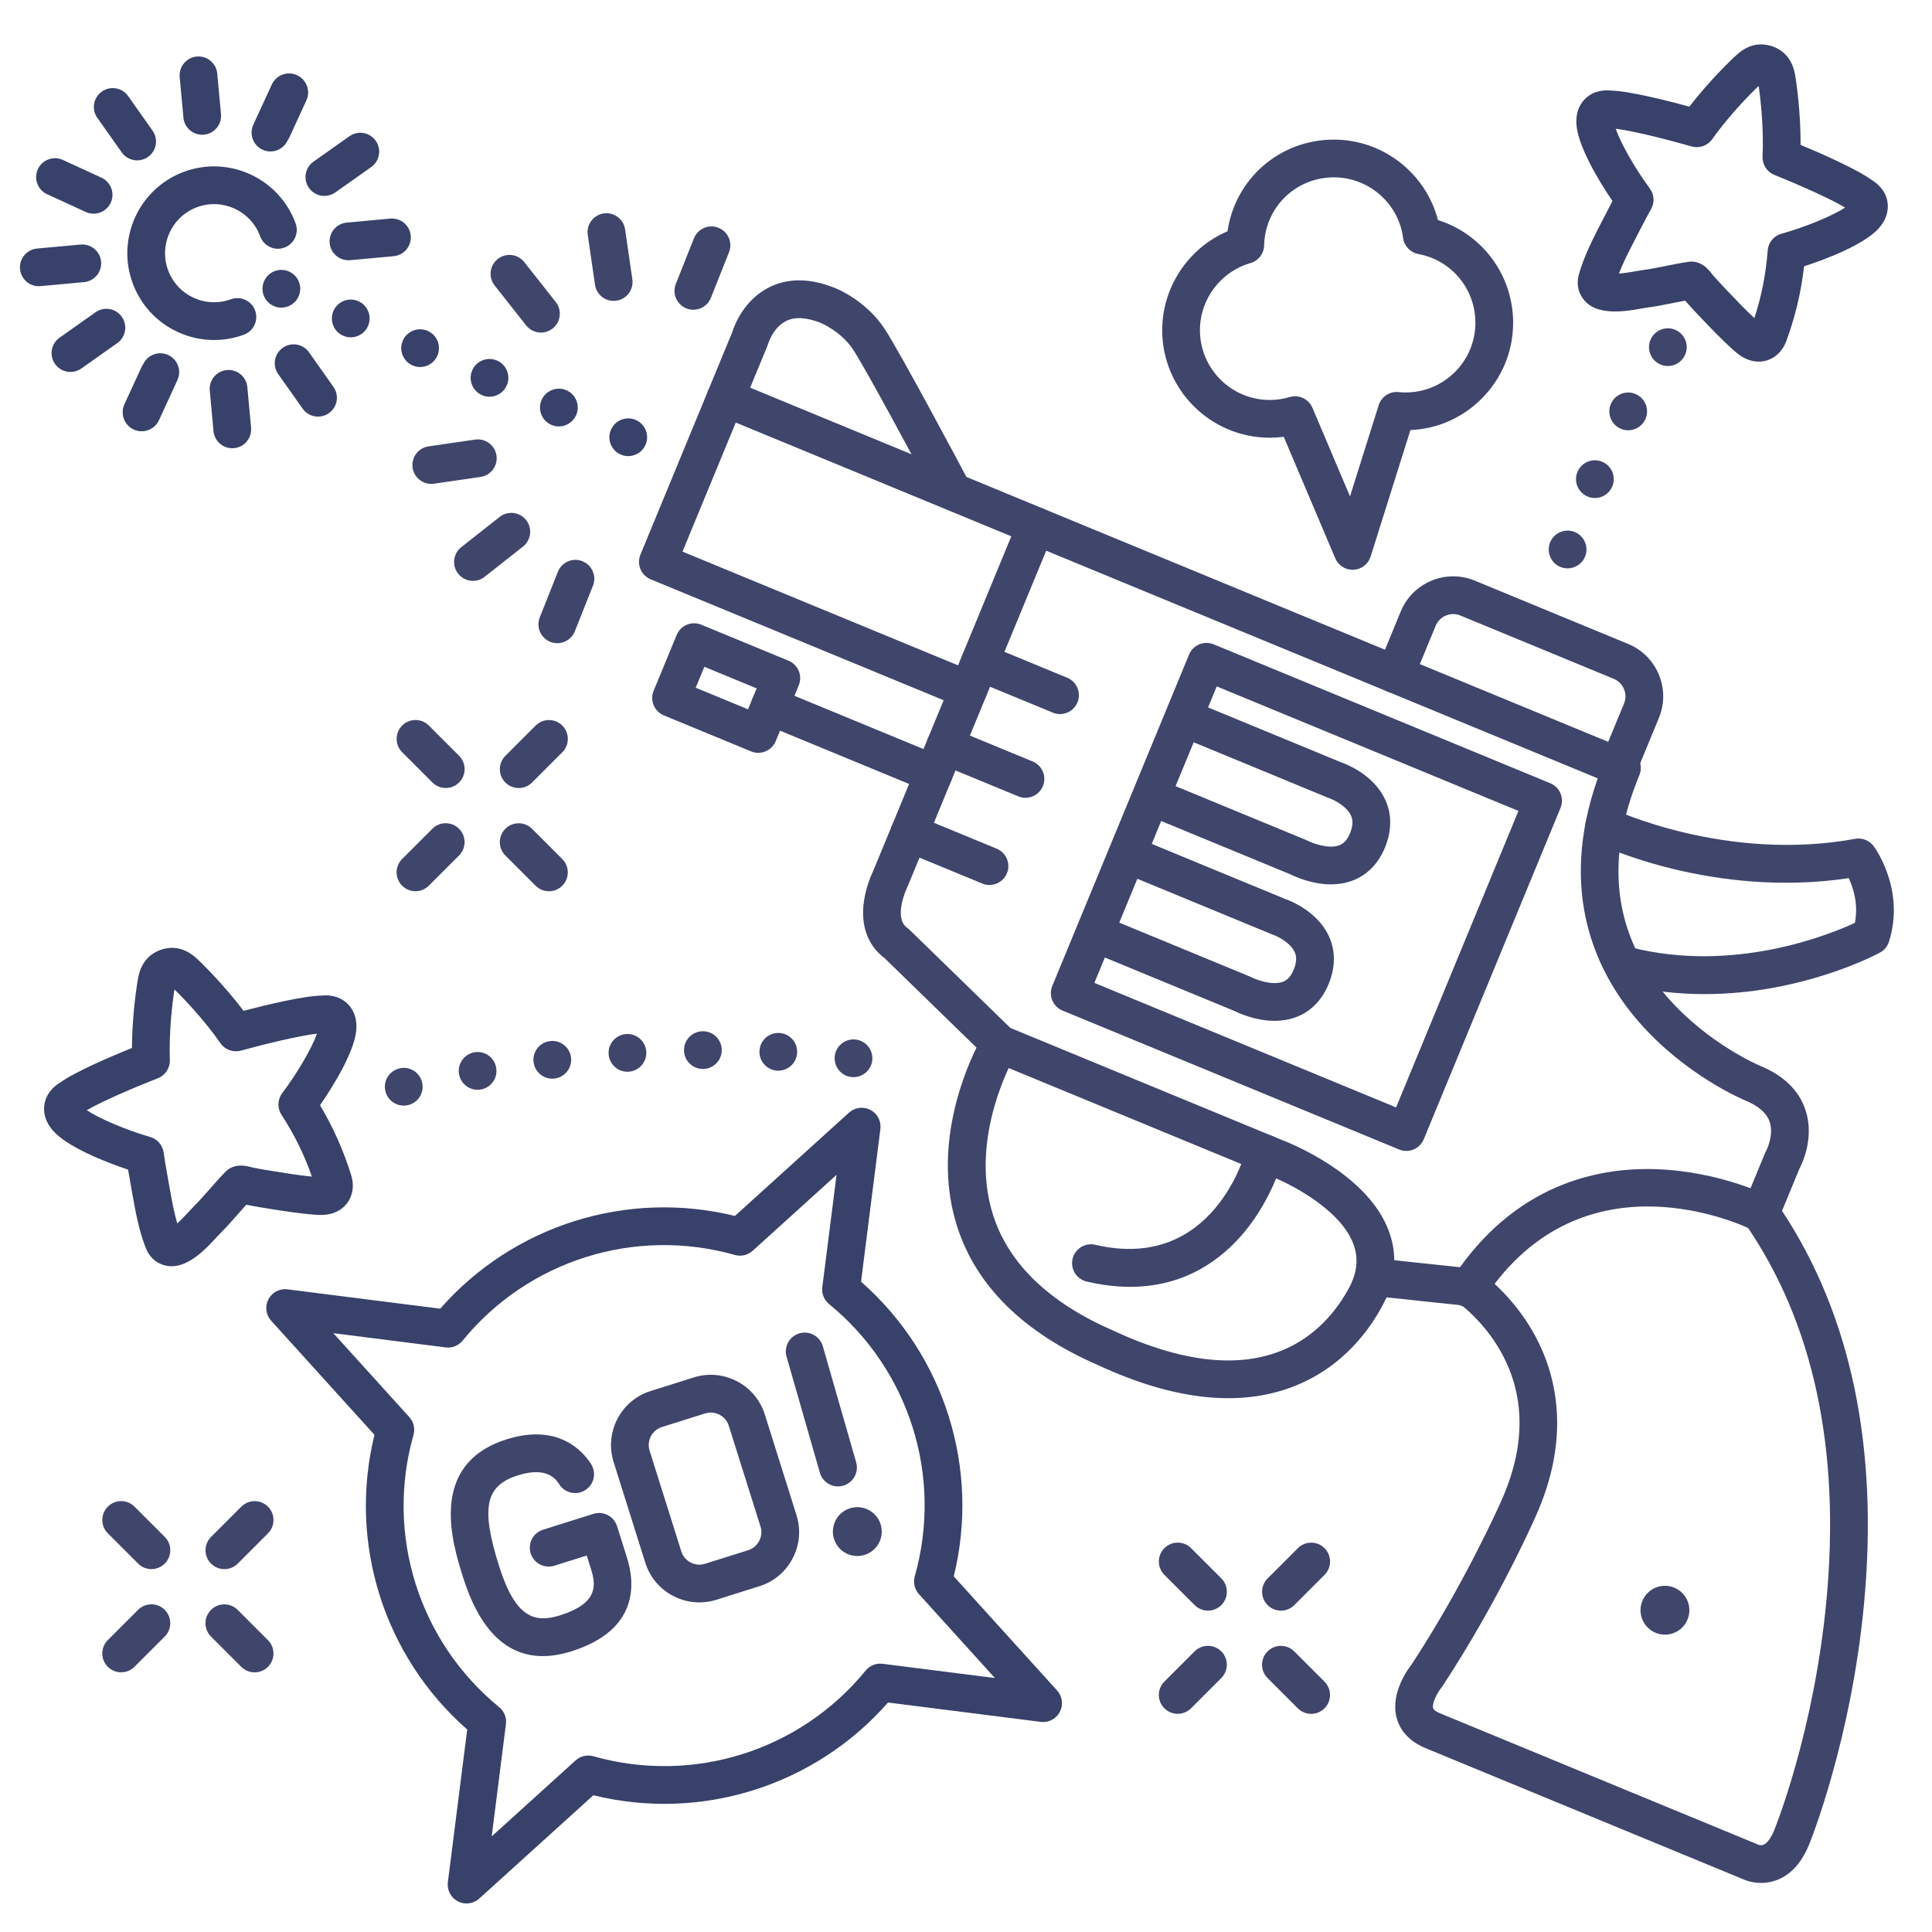 <?xml version="1.0" ?><svg enable-background="new 0 0 512 512" version="1.1" viewBox="0 0 512 512" xml:space="preserve" xmlns="http://www.w3.org/2000/svg" xmlns:xlink="http://www.w3.org/1999/xlink"><g id="Colors"><g><g><path d="M45.474,335.571c-1.193,0-2.412-0.294-3.633-0.982c-2.238-1.263-3.062-3.451-3.372-4.274     c-1.723-4.575-2.553-9.222-3.356-13.715l-0.307-1.707c-0.338-1.857-0.625-3.504-0.859-4.929     c-6.479-2.147-16.074-6.069-19.787-10.209c-2.564-2.859-2.687-5.568-2.338-7.337c0.611-3.104,2.949-4.837,4.104-5.521     c4.017-2.898,13.68-7.008,19.039-9.184c0.044-8.333,1.209-16.298,1.676-18.708c0.419-2.16,1.292-3.914,2.595-5.215     c1.562-1.562,3.86-2.534,6.144-2.599c0.718-0.023,1.461,0.06,2.2,0.242c1.556,0.385,3.043,1.213,4.42,2.462     c1.82,1.653,7.523,7.339,12.546,13.983c5.594-1.466,15.793-3.959,20.747-4.042c1.335-0.146,4.245-0.155,6.592,1.963     c1.338,1.208,2.862,3.451,2.52,7.276c-0.489,5.473-5.708,14.216-9.598,19.825c3.502,5.857,6.219,11.964,8.271,18.57     c1.372,4.413-0.65,8.625-4.809,10.016c-1.935,0.645-3.802,0.504-4.805,0.428c-4.323-0.325-8.51-1.003-12.558-1.657l-2.24-0.36     c-0.564-0.09-1.167-0.207-1.77-0.325c-0.475-0.094-0.95-0.188-1.396-0.259c-0.073-0.012-0.153-0.026-0.238-0.043     c-0.734,0.807-1.46,1.634-2.211,2.489c-1.517,1.728-3.086,3.515-4.837,5.254c-0.232,0.23-0.531,0.559-0.884,0.94     C54.713,330.786,50.295,335.571,45.474,335.571z M22.999,294.214c3.242,2.182,10.39,5.249,16.807,7.104     c1.9,0.55,3.298,2.168,3.565,4.128c0.167,1.221,0.522,3.54,1.272,7.654l0.313,1.741c0.585,3.272,1.145,6.405,2.015,9.375     c1.179-1.063,2.447-2.437,3.008-3.045c0.471-0.51,0.874-0.942,1.184-1.25c1.509-1.5,2.899-3.083,4.372-4.759     c1.353-1.541,2.752-3.135,4.284-4.699c0.551-0.562,1.228-0.987,1.975-1.239l0.084-0.028c1.86-0.62,3.611-0.169,4.888,0.161     c0.145,0.037,0.279,0.074,0.391,0.098c0.476,0.074,1.069,0.189,1.663,0.307c0.48,0.094,0.961,0.189,1.412,0.261l2.269,0.365     c3.482,0.563,6.797,1.1,10.158,1.424c-2.029-5.809-4.68-11.188-8.063-16.379c-1.151-1.766-1.071-4.064,0.201-5.746     c4.029-5.328,7.917-12.064,9.208-15.753c-4.682,0.51-14.426,2.904-20.155,4.489c-2.052,0.566-4.237-0.226-5.447-1.977     c-4.244-6.141-9.726-11.852-12.168-14.235c-0.53,3.369-1.501,11.225-1.224,18.688c0.079,2.127-1.197,4.07-3.18,4.844     C36.293,287.902,27.055,291.818,22.999,294.214z M20.838,295.599c-0.005,0.002-0.011,0.005-0.017,0.008     C20.826,295.604,20.832,295.602,20.838,295.599z M44.991,261.077L44.991,261.077L44.991,261.077z M46.558,260.529L46.558,260.529     L46.558,260.529z" fill="#384169"/></g></g><g><g><path d="M466.082,95.834c-0.844,0-1.71-0.142-2.576-0.438c-1.924-0.659-3.323-1.902-4.074-2.57     c-3.244-2.887-6.162-5.967-8.983-8.945l-1.558-1.642c-0.394-0.412-0.802-0.872-1.209-1.332c-0.321-0.361-0.641-0.725-0.952-1.051     c-0.052-0.054-0.107-0.114-0.165-0.181c-1.07,0.196-2.148,0.413-3.262,0.637c-2.256,0.453-4.589,0.922-7.038,1.243     c-0.327,0.042-0.764,0.121-1.277,0.211c-4.731,0.829-13.544,2.37-16.332-4.125c-1.015-2.359-0.34-4.602-0.086-5.446     c1.407-4.681,3.567-8.88,5.656-12.94l0.793-1.546c0.856-1.679,1.625-3.159,2.302-4.431c-3.847-5.639-9.095-14.578-9.534-20.121     c-0.304-3.828,1.242-6.056,2.592-7.25c2.37-2.097,5.279-2.053,6.613-1.899c4.95,0.134,15.125,2.729,20.705,4.252     c5.094-6.6,10.852-12.223,12.684-13.854c1.64-1.46,3.397-2.325,5.223-2.57c2.191-0.288,4.606,0.326,6.46,1.66     c0.593,0.426,1.132,0.94,1.605,1.529c1.004,1.254,1.684,2.814,2.019,4.641c0.443,2.416,1.527,10.394,1.488,18.727     c5.337,2.229,14.958,6.436,18.944,9.373c1.148,0.695,3.469,2.452,4.049,5.562c0.331,1.772,0.181,4.479-2.412,7.312     c-3.71,4.055-13.163,7.838-19.659,9.937c-0.77,6.779-2.314,13.282-4.692,19.779C472.151,93.789,469.281,95.834,466.082,95.834z      M448.302,69.32c0.559,0,1.116,0.094,1.647,0.279l0.084,0.029c1.814,0.623,2.931,2.043,3.746,3.079     c0.092,0.117,0.176,0.228,0.251,0.314c0.333,0.347,0.734,0.799,1.136,1.252c0.325,0.366,0.648,0.733,0.963,1.063l1.58,1.665     c2.428,2.562,4.738,5.001,7.214,7.3c1.912-5.85,3.069-11.734,3.528-17.913c0.156-2.103,1.615-3.881,3.646-4.446     c6.435-1.79,13.613-4.785,16.877-6.935c-4.032-2.435-13.23-6.444-18.746-8.66c-1.975-0.794-3.23-2.75-3.13-4.876     c0.353-7.459-0.54-15.323-1.036-18.699c-2.466,2.357-8.001,8.009-12.311,14.112c-1.227,1.738-3.419,2.508-5.466,1.922     c-5.712-1.643-15.432-4.135-20.109-4.692c1.253,3.701,5.074,10.477,9.049,15.845c1.177,1.59,1.307,3.725,0.33,5.444     c-0.606,1.068-1.728,3.123-3.628,6.848l-0.809,1.576c-1.522,2.959-2.979,5.791-4.09,8.681c1.582-0.129,3.421-0.451,4.236-0.594     c0.685-0.12,1.269-0.22,1.703-0.276c2.109-0.276,4.177-0.691,6.366-1.132c2.008-0.403,4.085-0.82,6.25-1.135     C447.822,69.338,448.062,69.32,448.302,69.32z M425.602,33.901c0.005,0.001,0.011,0.002,0.017,0.003     C425.613,33.903,425.607,33.902,425.602,33.901z" fill="#384169"/></g></g><g><g><path d="M137.466,208.837c-1.28,0-2.559-0.488-3.536-1.465c-1.953-1.952-1.953-5.118,0-7.07l8.017-8.017     c1.954-1.953,5.119-1.952,7.071,0c1.953,1.952,1.953,5.118,0,7.07l-8.017,8.017C140.025,208.349,138.745,208.837,137.466,208.837     z" fill="#3F456B"/></g></g><g><g><path d="M110.103,236.18c-1.28,0-2.559-0.488-3.536-1.465c-1.953-1.952-1.953-5.118,0-7.07l8.017-8.017     c1.954-1.952,5.119-1.952,7.071,0s1.953,5.118,0,7.07l-8.017,8.017C112.662,235.691,111.382,236.18,110.103,236.18z" fill="#3F456B"/></g></g><g><g><path d="M145.473,236.19c-1.28,0-2.559-0.488-3.536-1.465l-8.018-8.018c-1.953-1.952-1.953-5.118,0-7.07     c1.953-1.953,5.118-1.953,7.071,0l8.018,8.018c1.953,1.952,1.953,5.118,0,7.07C148.032,235.702,146.753,236.19,145.473,236.19z" fill="#3F456B"/></g></g><g><g><path d="M118.13,208.827c-1.28,0-2.559-0.488-3.536-1.465l-8.017-8.018c-1.953-1.952-1.953-5.118,0-7.07     c1.954-1.953,5.119-1.952,7.071,0l8.017,8.018c1.953,1.952,1.953,5.118,0,7.07C120.689,208.339,119.41,208.827,118.13,208.827z" fill="#3F456B"/></g></g><g><g><path d="M339.466,426.837c-1.28,0-2.559-0.488-3.536-1.465c-1.953-1.952-1.953-5.118,0-7.07l8.017-8.017     c1.954-1.953,5.119-1.952,7.071,0c1.953,1.952,1.953,5.118,0,7.07l-8.017,8.017C342.025,426.349,340.745,426.837,339.466,426.837     z" fill="#3F456B"/></g></g><g><g><path d="M312.103,454.18c-1.28,0-2.559-0.488-3.536-1.465c-1.953-1.952-1.953-5.118,0-7.07l8.017-8.017     c1.954-1.953,5.119-1.952,7.071,0s1.953,5.118,0,7.07l-8.017,8.017C314.662,453.691,313.382,454.18,312.103,454.18z" fill="#3F456B"/></g></g><g><g><path d="M347.473,454.19c-1.28,0-2.559-0.488-3.536-1.465l-8.018-8.018c-1.953-1.952-1.953-5.118,0-7.07     c1.953-1.953,5.118-1.953,7.071,0l8.018,8.018c1.953,1.952,1.953,5.118,0,7.07C350.032,453.702,348.753,454.19,347.473,454.19z" fill="#3F456B"/></g></g><g><g><path d="M320.13,426.827c-1.28,0-2.559-0.488-3.536-1.465l-8.017-8.018c-1.953-1.952-1.953-5.118,0-7.07     c1.954-1.953,5.119-1.952,7.071,0l8.017,8.018c1.953,1.952,1.953,5.118,0,7.07C322.689,426.339,321.41,426.827,320.13,426.827z" fill="#3F456B"/></g></g><g><g><path d="M59.466,415.837c-1.28,0-2.559-0.488-3.536-1.465c-1.953-1.952-1.953-5.118,0-7.07l8.017-8.017     c1.954-1.952,5.119-1.952,7.071,0s1.953,5.118,0,7.07l-8.017,8.017C62.025,415.349,60.745,415.837,59.466,415.837z" fill="#3F456B"/></g></g><g><g><path d="M32.103,443.18c-1.28,0-2.559-0.488-3.536-1.465c-1.953-1.952-1.953-5.118,0-7.07l8.017-8.017     c1.954-1.953,5.119-1.952,7.071,0c1.953,1.952,1.953,5.118,0,7.07l-8.017,8.017C34.662,442.691,33.382,443.18,32.103,443.18z" fill="#3F456B"/></g></g><g><g><path d="M67.473,443.19c-1.28,0-2.559-0.488-3.536-1.465l-8.018-8.018c-1.953-1.952-1.953-5.118,0-7.07     c1.953-1.953,5.118-1.953,7.071,0l8.018,8.018c1.953,1.952,1.953,5.118,0,7.07C70.032,442.702,68.753,443.19,67.473,443.19z" fill="#3F456B"/></g></g><g><g><path d="M40.13,415.827c-1.28,0-2.559-0.488-3.536-1.465l-8.017-8.018c-1.953-1.952-1.953-5.118,0-7.07     c1.954-1.952,5.119-1.952,7.071,0l8.017,8.018c1.953,1.952,1.953,5.118,0,7.07C42.689,415.339,41.41,415.827,40.13,415.827z" fill="#3F456B"/></g></g><g><g><path d="M183.746,82.089c-0.614,0-1.238-0.113-1.844-0.354c-2.566-1.02-3.821-3.927-2.802-6.493l4.798-12.082     c1.02-2.566,3.926-3.818,6.492-2.802c2.566,1.02,3.821,3.927,2.802,6.493l-4.798,12.082     C187.616,80.895,185.735,82.089,183.746,82.089z" fill="#3F456B"/></g></g><g><g><path d="M162.623,79.739c-2.443,0-4.581-1.793-4.942-4.283l-1.92-13.228c-0.396-2.732,1.497-5.27,4.23-5.666     c2.738-0.392,5.27,1.497,5.667,4.23l1.92,13.228c0.396,2.732-1.497,5.27-4.23,5.666     C163.104,79.722,162.861,79.739,162.623,79.739z" fill="#3F456B"/></g></g><g><g><path d="M143.357,88.132c-1.479,0-2.942-0.652-3.929-1.903l-8.342-10.576c-1.71-2.168-1.339-5.312,0.83-7.022     c2.167-1.71,5.312-1.339,7.022,0.829l8.342,10.576c1.71,2.168,1.339,5.312-0.83,7.022     C145.533,87.781,144.441,88.132,143.357,88.132z" fill="#3F456B"/></g></g><g><g><path d="M114.287,128.237c-2.443,0-4.581-1.793-4.942-4.283c-0.396-2.732,1.497-5.27,4.23-5.666l12.333-1.79     c2.733-0.399,5.27,1.497,5.667,4.23c0.396,2.732-1.497,5.27-4.23,5.666l-12.333,1.79     C114.769,128.22,114.526,128.237,114.287,128.237z" fill="#3F456B"/></g></g><g><g><path d="M125.342,153.933c-1.479,0-2.942-0.652-3.929-1.903c-1.71-2.169-1.339-5.312,0.83-7.022l10.162-8.015     c2.168-1.71,5.312-1.339,7.022,0.829c1.71,2.169,1.339,5.312-0.83,7.022l-10.162,8.015     C127.518,153.582,126.426,153.933,125.342,153.933z" fill="#3F456B"/></g></g><g><g><path d="M147.692,170.452c-0.614,0-1.238-0.113-1.844-0.354c-2.566-1.02-3.821-3.926-2.802-6.493l4.798-12.083     c1.02-2.566,3.926-3.818,6.492-2.802c2.566,1.02,3.821,3.926,2.802,6.493l-4.798,12.083     C151.562,169.258,149.681,170.452,147.692,170.452z" fill="#3F456B"/></g></g><g><g><path d="M413.83,150.359c-2.62-0.89-4.02-3.72-3.14-6.34l0,0c0.88-2.62,3.72-4.02,6.34-3.14l0,0     c2.61,0.89,4.02,3.72,3.14,6.34l0,0l0,0l0,0c-0.71,2.08-2.66,3.4-4.74,3.4l0,0C414.9,150.62,414.36,150.54,413.83,150.359z      M420.65,131.55c-2.53-1.11-3.68-4.06-2.57-6.58l0,0c1.11-2.53,4.06-3.68,6.59-2.57l0,0c2.53,1.11,3.68,4.061,2.57,6.591l0,0     c-0.82,1.869-2.66,2.989-4.58,2.989l0,0C421.99,131.979,421.31,131.84,420.65,131.55z M429.09,113.41     c-2.42-1.33-3.31-4.36-1.99-6.78v-0.01c1.33-2.42,4.37-3.311,6.79-1.98l0,0c2.42,1.33,3.31,4.37,1.98,6.79l0,0     c-0.9,1.66-2.62,2.6-4.39,2.6l0,0C430.67,114.029,429.85,113.83,429.09,113.41z M439.03,96.02c-2.22-1.64-2.69-4.77-1.05-6.99     l0,0c1.64-2.22,4.77-2.689,6.99-1.05l0,0c2.22,1.641,2.69,4.771,1.05,6.99l0,0C445.04,96.3,443.53,97,442,97l0,0     C440.96,97,439.92,96.68,439.03,96.02z" fill="#3F456B"/></g></g><g><g><path d="M102.18,289.34c-0.74-2.67,0.82-5.42,3.49-6.16l0,0c2.66-0.74,5.41,0.82,6.15,3.48l0,0     c0.74,2.67-0.83,5.42-3.48,6.159l0,0c-0.45,0.12-0.9,0.181-1.34,0.181l0,0C104.81,293,102.79,291.55,102.18,289.34z      M121.65,284.68c-0.48-2.729,1.33-5.32,4.05-5.81l0,0c2.71-0.48,5.31,1.33,5.79,4.05l0,0c0.49,2.72-1.32,5.32-4.04,5.8l0,0     c-0.3,0.05-0.59,0.08-0.89,0.08l0,0C124.19,288.8,122.08,287.1,121.65,284.68z M141.4,281.45c-0.33-2.74,1.62-5.221,4.37-5.551     l0,0c0,0,0,0,0-0.01l0,0c2.74-0.32,5.23,1.63,5.56,4.37l0,0c0.32,2.75-1.63,5.24-4.37,5.56l0,0c-0.2,0.03-0.41,0.04-0.6,0.04l0,0     C143.86,285.859,141.7,283.99,141.4,281.45z M225.59,285.42c-2.74-0.33-4.7-2.82-4.37-5.561l0,0     c0.33-2.739,2.82-4.699,5.56-4.369l0,0c2.74,0.329,4.7,2.819,4.37,5.56l0,0c-0.31,2.54-2.47,4.41-4.96,4.41l0,0     C225.99,285.46,225.79,285.45,225.59,285.42z M161.29,279.34c-0.18-2.75,1.91-5.13,4.67-5.311l0,0l0,0l0,0     c2.76-0.18,5.13,1.91,5.31,4.671l0,0c0.18,2.75-1.91,5.13-4.66,5.31l0,0c-0.11,0.01-0.22,0.01-0.33,0.01l0,0     C163.66,284.02,161.46,281.99,161.29,279.34z M206,283.74c-2.76-0.15-4.88-2.511-4.73-5.271l0,0c0.15-2.75,2.5-4.87,5.26-4.72     l0,0c2.76,0.14,4.87,2.5,4.72,5.26l0,0c-0.14,2.67-2.35,4.73-4.99,4.73l0,0C206.18,283.74,206.09,283.74,206,283.74z      M181.27,278.33c-0.02-2.761,2.2-5.021,4.97-5.04l0,0c2.75-0.021,5.01,2.2,5.03,4.97l0,0c0.02,2.76-2.2,5.01-4.96,5.03l0,0     c-0.01,0-0.02,0-0.03,0l0,0C183.53,283.29,181.29,281.08,181.27,278.33z" fill="#3F456B"/></g></g><g><g><path d="M37.571,114.268c-0.701,0-1.412-0.147-2.09-0.46c-2.508-1.156-3.604-4.126-2.448-6.634l4.908-10.649     c1.156-2.509,4.128-3.604,6.634-2.448c2.508,1.156,3.604,4.126,2.448,6.634l-4.908,10.649     C41.271,113.189,39.461,114.268,37.571,114.268z" fill="#384169"/></g></g><g><g><path d="M72.223,39.134c-0.698,0-1.406-0.146-2.082-0.456c-2.51-1.152-3.611-4.12-2.459-6.63l4.413-9.617     c1.151-2.511,4.119-3.611,6.629-2.46c2.51,1.152,3.611,4.12,2.459,6.63l-4.413,9.617C75.929,38.052,74.117,39.134,72.223,39.134z     " fill="#384169"/></g></g><g><g><path d="M53.581,35.711c-2.555,0-4.735-1.948-4.973-4.542L47.62,20.422c-0.253-2.75,1.771-5.185,4.521-5.438     c2.746-0.25,5.184,1.771,5.437,4.521l0.988,10.747c0.253,2.75-1.771,5.185-4.521,5.438     C53.889,35.704,53.734,35.711,53.581,35.711z" fill="#384169"/></g></g><g><g><path d="M36.348,42.501c-1.569,0-3.113-0.735-4.087-2.114l-6.469-9.153c-1.594-2.255-1.058-5.375,1.197-6.969     c2.255-1.593,5.375-1.059,6.969,1.197l6.469,9.153c1.594,2.255,1.058,5.375-1.197,6.969     C38.353,42.203,37.346,42.501,36.348,42.501z" fill="#384169"/></g></g><g><g><path d="M24.801,56.631c-0.699,0-1.408-0.146-2.084-0.457l-10.231-4.699c-2.509-1.153-3.609-4.121-2.457-6.631     s4.122-3.608,6.63-2.457l10.231,4.699c2.509,1.153,3.609,4.121,2.457,6.631C28.506,55.55,26.694,56.631,24.801,56.631z" fill="#384169"/></g></g><g><g><path d="M10.279,75.846c-2.555,0-4.735-1.948-4.973-4.543c-0.252-2.75,1.772-5.184,4.522-5.437l11.527-1.059     c2.74-0.24,5.183,1.772,5.436,4.522c0.252,2.75-1.772,5.184-4.522,5.437l-11.527,1.059     C10.587,75.839,10.433,75.846,10.279,75.846z" fill="#384169"/></g></g><g><g><path d="M18.674,98.571c-1.569,0-3.113-0.735-4.087-2.114c-1.594-2.255-1.058-5.375,1.197-6.969l9.526-6.733     c2.256-1.594,5.375-1.059,6.969,1.197c1.594,2.255,1.058,5.375-1.197,6.969l-9.526,6.733     C20.679,98.273,19.671,98.571,18.674,98.571z" fill="#384169"/></g></g><g><g><path d="M71.673,40.141c-0.701,0-1.412-0.147-2.09-0.46c-2.508-1.156-3.604-4.126-2.448-6.634l4.908-10.649     c1.156-2.509,4.126-3.604,6.634-2.448c2.508,1.156,3.604,4.126,2.448,6.634l-4.908,10.649     C75.374,39.062,73.563,40.141,71.673,40.141z" fill="#384169"/></g></g><g><g><path d="M37.517,114.242c-0.698,0-1.406-0.146-2.082-0.456c-2.51-1.151-3.611-4.12-2.459-6.63l4.412-9.617     c1.151-2.51,4.119-3.61,6.629-2.46c2.51,1.151,3.611,4.12,2.459,6.63l-4.412,9.617C41.223,113.16,39.411,114.242,37.517,114.242z     " fill="#384169"/></g></g><g><g><path d="M61.553,118.793c-2.555,0-4.735-1.948-4.973-4.542l-0.988-10.747c-0.253-2.75,1.771-5.185,4.521-5.438     c2.743-0.246,5.184,1.772,5.437,4.521l0.988,10.747c0.253,2.75-1.771,5.185-4.521,5.438     C61.861,118.786,61.706,118.793,61.553,118.793z" fill="#384169"/></g></g><g><g><path d="M84.287,110.409c-1.569,0-3.113-0.735-4.087-2.114l-6.469-9.153c-1.594-2.255-1.058-5.375,1.197-6.969     c2.254-1.593,5.375-1.059,6.969,1.197l6.469,9.153c1.594,2.255,1.058,5.375-1.197,6.969     C86.292,110.111,85.285,110.409,84.287,110.409z" fill="#384169"/></g></g><g><g><path d="M92.339,68.971c-2.555,0-4.735-1.948-4.973-4.542c-0.253-2.75,1.771-5.185,4.521-5.438l11.527-1.06     c2.743-0.248,5.184,1.771,5.437,4.521c0.253,2.75-1.771,5.185-4.521,5.438l-11.527,1.06     C92.647,68.964,92.493,68.971,92.339,68.971z" fill="#384169"/></g></g><g><g><path d="M85.966,51.919c-1.569,0-3.113-0.735-4.087-2.114c-1.594-2.255-1.058-5.375,1.197-6.969l9.526-6.733     c2.256-1.593,5.375-1.058,6.969,1.197s1.058,5.375-1.197,6.969l-9.526,6.733C87.971,51.621,86.964,51.919,85.966,51.919z" fill="#384169"/></g></g><g><g><path d="M164.53,120.47c-2.54-1.08-3.72-4.02-2.63-6.56l0,0c1.09-2.54,4.02-3.71,6.56-2.631l0,0     c2.54,1.091,3.72,4.03,2.63,6.57l0,0c-0.81,1.891-2.66,3.03-4.6,3.03l0,0C165.84,120.88,165.17,120.75,164.53,120.47z      M146.14,112.6c-2.54-1.08-3.72-4.02-2.63-6.56l0,0c1.09-2.54,4.03-3.721,6.57-2.63l0,0c2.54,1.09,3.71,4.029,2.63,6.56l0,0     c-0.82,1.9-2.66,3.04-4.6,3.04l0,0C147.45,113.01,146.78,112.88,146.14,112.6z M127.76,104.729c-2.54-1.08-3.72-4.02-2.63-6.56     l0,0c1.08-2.54,4.02-3.72,6.56-2.63l0,0c2.54,1.09,3.72,4.029,2.63,6.56l0,0c-0.81,1.9-2.66,3.04-4.6,3.04l0,0     C129.07,105.14,128.4,105.01,127.76,104.729z M109.37,96.859c-2.54-1.08-3.72-4.02-2.63-6.56l0,0c1.09-2.54,4.03-3.72,6.56-2.63     l0,0c2.54,1.09,3.72,4.03,2.63,6.56l0,0c-0.81,1.9-2.65,3.04-4.6,3.04l0,0C110.68,97.27,110.01,97.14,109.37,96.859z      M90.98,88.99c-2.54-1.08-3.71-4.021-2.63-6.561l0,0c1.09-2.54,4.03-3.72,6.57-2.63l0,0c2.54,1.08,3.71,4.03,2.63,6.56l0,0     c-0.81,1.9-2.66,3.04-4.6,3.04l0,0C92.29,89.399,91.62,89.27,90.98,88.99z M72.6,81.12c-2.54-1.08-3.72-4.021-2.63-6.561l0,0     c1.08-2.54,4.02-3.72,6.56-2.63l0,0c2.54,1.08,3.72,4.021,2.63,6.561l0,0c-0.81,1.899-2.66,3.039-4.6,3.039l0,0     C73.91,81.529,73.24,81.399,72.6,81.12z" fill="#384169"/></g></g><g><g><path d="M56.725,90.107c-3.305,0-6.598-0.722-9.685-2.157c-5.571-2.591-9.799-7.195-11.906-12.967     C30.784,63.071,36.937,49.84,48.85,45.49c11.915-4.349,25.144,1.804,29.494,13.716c0.947,2.594-0.388,5.464-2.981,6.411     c-2.593,0.951-5.465-0.388-6.412-2.981c-2.459-6.732-9.937-10.212-16.67-7.753s-10.211,9.938-7.752,16.671     c1.191,3.262,3.581,5.865,6.729,7.329c3.149,1.466,6.68,1.615,9.94,0.424c2.594-0.947,5.465,0.387,6.412,2.981     c0.947,2.594-0.388,5.464-2.981,6.411C62.054,89.64,59.385,90.107,56.725,90.107z" fill="#384169"/></g></g></g><g id="Lines"><g><g><path d="M358.458,151c-1.999,0-3.815-1.194-4.602-3.048l-13.65-32.194c-1.224,0.16-2.464,0.24-3.713,0.24     c-15.715-0.002-28.499-12.789-28.497-28.504c0.001-11.458,6.966-21.778,17.309-26.202C327.319,47.418,339.095,37,353.498,37     c0.002,0,0.003,0,0.005,0c13.074,0.001,24.372,8.953,27.578,21.324c11.726,3.681,19.917,14.609,19.916,27.182l0,0l0,0     c-0.001,7.612-2.966,14.77-8.349,20.151c-5.08,5.079-11.741,8.004-18.874,8.316L363.229,147.5     c-0.628,1.999-2.437,3.394-4.529,3.494C358.62,150.998,358.539,151,358.458,151z M343.205,105.018     c1.961,0,3.802,1.16,4.603,3.049l9.956,23.482l7.601-24.167c0.713-2.268,2.925-3.728,5.287-3.473     c0.595,0.062,1.214,0.093,1.842,0.093c0.001,0,0.002,0,0.003,0c4.942,0,9.586-1.924,13.08-5.416     c3.494-3.494,5.419-8.14,5.419-13.082l0,0c0.001-8.925-6.354-16.572-15.112-18.185c-2.134-0.393-3.771-2.116-4.052-4.268     c-1.199-9.15-9.079-16.051-18.331-16.052c0,0-0.002,0-0.003,0c-10.122,0-18.243,7.923-18.491,18.039     c-0.054,2.187-1.521,4.084-3.624,4.686c-7.881,2.254-13.387,9.562-13.388,17.771c-0.001,10.2,8.297,18.5,18.498,18.502     c1.808,0,3.58-0.258,5.265-0.767C342.24,105.087,342.726,105.018,343.205,105.018z" fill="#3F456B"/></g></g><g><g><path d="M466.74,498.997c-2.537,0-4.527-0.812-5.365-1.22l-83.59-34.501c-5.213-2.151-7.067-5.648-7.704-8.203     c-1.582-6.342,2.908-12.58,4.042-14.024c14.077-21.461,23.483-42.737,23.577-42.95c6.583-14.509,6.654-27.789,0.235-39.526     c-3.691-6.749-8.578-11.061-10.564-12.642l-19.921-2.121c-2.748,5.879-9.449,16.953-22.813,22.857     c-14.65,6.473-32.708,4.822-53.671-4.904c-19.727-8.601-32.286-20.973-37.328-36.772c-6.393-20.034,1.318-39.541,5.146-47.36     l-24.383-23.736c-4.457-3.319-6.385-8.673-5.433-15.13c0.57-3.862,1.991-7.017,2.407-7.88l38.542-93.379     c1.053-2.554,3.976-3.771,6.529-2.715l155.292,64.095c1.226,0.506,2.2,1.479,2.709,2.703c0.509,1.225,0.511,2.601,0.004,3.826     c-9.344,22.64-6.866,42.418,7.366,58.785c10.835,12.462,24.519,18.203,24.662,18.263l0,0c6.161,2.543,10.176,6.418,11.933,11.518     c2.497,7.248-0.673,14.081-1.557,15.765l-4.599,11.143c18.292,27.688,25.604,62.685,21.735,104.072     c-3.417,36.555-14.462,63.641-14.574,63.909c-2.053,4.976-5.048,8.171-8.901,9.498     C469.182,498.826,467.903,498.997,466.74,498.997z M465.854,488.833c0.207,0.084,0.844,0.297,1.461,0.059     c0.963-0.371,2.006-1.771,2.859-3.838c0.106-0.256,10.582-25.95,13.86-61.025c3.75-40.12-3.495-73.67-21.535-99.72     c-0.966-1.396-1.159-3.186-0.511-4.754l5.723-13.865c0.079-0.192,0.17-0.379,0.272-0.559c0.004-0.009,2.27-4.23,0.957-7.943     c-0.794-2.246-2.905-4.091-6.276-5.481l0,0c-0.648-0.268-16.023-6.719-28.393-20.945c-11.076-12.738-21.593-34.067-10.852-64.491     l-146.167-60.328l-36.695,88.905c-0.048,0.119-0.102,0.235-0.16,0.35c-0.03,0.061-3.825,8.022,0.095,10.763     c0.221,0.154,0.43,0.326,0.623,0.515l27.33,26.605c1.665,1.621,1.994,4.175,0.794,6.164c-0.124,0.208-12.796,21.779-6.054,42.776     c4.147,12.915,14.854,23.21,31.824,30.598c0.037,0.016,0.074,0.032,0.111,0.05c18.199,8.454,33.458,10.104,45.354,4.905     c14.208-6.209,18.959-20.504,19.005-20.648c0.728-2.253,2.953-3.705,5.294-3.456l25.022,2.665     c0.81,0.086,1.586,0.369,2.262,0.824c0.352,0.236,8.698,5.934,14.651,16.817c5.506,10.068,9.998,26.64,0.122,48.402     c-0.373,0.85-9.875,22.338-24.478,44.559c-0.1,0.151-0.208,0.298-0.324,0.438c-1.146,1.418-2.568,4.207-2.243,5.483     c0.161,0.632,1.323,1.172,1.815,1.375l83.761,34.571C465.629,488.715,465.651,488.703,465.854,488.833z M465.919,488.876     L465.919,488.876L465.919,488.876z M465.919,488.876C465.919,488.876,465.919,488.876,465.919,488.876     S465.919,488.876,465.919,488.876z" fill="#3F456B"/></g></g><g><g><path d="M362.939,346.551c-0.634,0-1.279-0.121-1.902-0.378c-2.553-1.052-3.771-3.975-2.719-6.527     c1.545-3.752,1.558-7.262,0.038-10.731c-3.964-9.051-17.357-15.668-22.184-17.453c-0.058-0.021-0.115-0.044-0.172-0.067     l-72.952-30.109c-2.552-1.054-3.768-3.978-2.714-6.529c1.054-2.554,3.975-3.771,6.529-2.715l72.876,30.078     c1.756,0.664,21.469,8.385,27.776,22.784c2.629,6.004,2.646,12.245,0.048,18.552C366.77,345.385,364.905,346.551,362.939,346.551     z" fill="#3F456B"/></g></g><g><g><path d="M256.604,187.857c-0.636,0-1.282-0.121-1.906-0.379l-82.268-33.955c-1.226-0.506-2.2-1.479-2.709-2.703     c-0.509-1.225-0.511-2.601-0.004-3.826l17.932-43.445c0.506-1.227,1.478-2.201,2.702-2.71c1.225-0.509,2.602-0.51,3.827-0.005     l82.268,33.956c2.552,1.054,3.768,3.978,2.714,6.529c-1.054,2.553-3.979,3.765-6.529,2.715l-77.646-32.049l-14.117,34.202     l77.646,32.047c2.552,1.054,3.768,3.978,2.714,6.529C260.431,186.692,258.568,187.857,256.604,187.857z" fill="#3F456B"/></g></g><g><g><path d="M372.691,305.007c-0.648,0-1.297-0.126-1.908-0.378l-89.201-36.816c-2.552-1.054-3.768-3.978-2.714-6.529     l36.244-87.814c0.506-1.227,1.478-2.201,2.702-2.71c1.225-0.509,2.602-0.51,3.827-0.005l89.201,36.816     c2.552,1.054,3.768,3.978,2.714,6.529l-36.244,87.814c-0.506,1.227-1.478,2.201-2.702,2.71     C373.996,304.879,373.343,305.007,372.691,305.007z M290.02,260.477l79.957,33.001l32.429-78.571l-79.957-33.001L290.02,260.477z     " fill="#3F456B"/></g></g><g><g><path d="M389.132,346.415c-0.942,0-1.895-0.267-2.741-0.822c-2.308-1.517-2.949-4.617-1.432-6.925     c16.299-24.801,38.361-29.376,53.993-28.821c16.635,0.574,29.368,6.879,29.901,7.147c2.468,1.238,3.464,4.244,2.225,6.712     c-1.24,2.465-4.242,3.462-6.709,2.226c-1.891-0.939-44.844-21.65-71.053,18.229C392.355,345.621,390.76,346.414,389.132,346.415z     " fill="#3F456B"/></g></g><g><g><path d="M451.754,263.448c-6.991,0.001-14.425-0.769-22.061-2.715c-2.676-0.682-4.292-3.403-3.61-6.079     c0.682-2.676,3.404-4.295,6.08-3.61c27.211,6.933,52.438-3.253,59.402-6.471c0.971-4.961-0.419-9.271-1.632-11.854     c-35.911,5.371-65.692-8.721-66.982-9.342c-2.487-1.2-3.531-4.188-2.332-6.676c1.199-2.487,4.187-3.534,6.674-2.332     c0.491,0.233,30.292,14.18,64.329,7.933c1.874-0.342,3.78,0.406,4.917,1.937c0.346,0.466,8.433,11.576,4.051,25.334     c-0.393,1.232-1.248,2.266-2.386,2.881C497.164,253.016,477.491,263.447,451.754,263.448z" fill="#3F456B"/></g></g><g><g><path d="M251.814,133.95c-1.791,0-3.522-0.965-4.421-2.656c-4.875-9.185-18.225-34.059-21.405-38.792     c-3.081-4.589-8.219-6.812-8.271-6.833c-3.817-1.577-6.973-1.787-9.353-0.618c-3.473,1.704-4.775,5.969-4.787,6.011     c-0.055,0.2-0.122,0.396-0.201,0.588l-6.486,15.714c-1.053,2.552-3.977,3.768-6.529,2.715c-2.552-1.054-3.768-3.978-2.714-6.529     l6.388-15.479c0.555-1.785,3.075-8.637,9.923-11.997c5.07-2.486,10.991-2.365,17.598,0.361     c0.806,0.333,8.006,3.452,12.733,10.492c4.117,6.13,21.21,38.312,21.936,39.678c1.294,2.439,0.367,5.466-2.072,6.761     C253.407,133.762,252.604,133.95,251.814,133.95z" fill="#3F456B"/></g></g><g><g><path d="M428.903,208.127c-0.636,0-1.282-0.122-1.906-0.379c-2.552-1.054-3.768-3.978-2.714-6.529l6.104-14.79     c0.505-1.225,0.5-2.582-0.016-3.822s-1.474-2.202-2.698-2.707l-40.672-16.787c-1.224-0.507-2.582-0.501-3.822,0.016     c-1.241,0.516-2.202,1.475-2.708,2.699l-6.104,14.788c-1.054,2.553-3.979,3.768-6.529,2.715     c-2.552-1.054-3.768-3.978-2.714-6.529l6.104-14.789c3.157-7.646,11.945-11.295,19.588-8.144l40.672,16.787     c7.646,3.156,11.298,11.943,8.142,19.589l-6.104,14.789C432.73,206.962,430.867,208.127,428.903,208.127z" fill="#3F456B"/></g></g><g><g><path d="M299.513,341.024c-3.549,0-7.388-0.433-11.542-1.408c-2.688-0.631-4.356-3.322-3.725-6.011     s3.324-4.355,6.011-3.724c31.184,7.312,39.752-24.132,40.102-25.475c0.694-2.667,3.417-4.274,6.087-3.589     c2.669,0.688,4.281,3.399,3.6,6.07c-0.109,0.43-2.766,10.619-10.365,19.729C323.841,333.62,314.19,341.024,299.513,341.024z" fill="#3F456B"/></g></g><g><g><path d="M337.768,270.532c-5.004,0-9.348-1.979-10.528-2.567l-38.628-15.943     c-2.552-1.054-3.768-3.978-2.714-6.529c1.053-2.554,3.976-3.771,6.529-2.715l38.811,16.019c0.142,0.059,0.281,0.124,0.417,0.195     c1.237,0.633,5.465,2.238,8.287,1.199c0.801-0.295,1.974-0.949,2.908-3.212c1.126-2.729,0.47-4.182,0.254-4.659     c-1.161-2.57-4.674-4.252-5.93-4.684c-0.096-0.032-0.222-0.079-0.315-0.117l-39.843-16.444c-2.552-1.054-3.768-3.977-2.714-6.529     s3.975-3.771,6.529-2.715l39.702,16.387c1.509,0.529,8.626,3.329,11.646,9.9c1.237,2.692,2.226,7.076-0.086,12.677     c-1.787,4.329-4.817,7.374-8.765,8.806C341.468,270.274,339.575,270.532,337.768,270.532z" fill="#3F456B"/></g></g><g><g><path d="M352.697,234.361c-5.004,0-9.347-1.979-10.528-2.567l-38.628-15.943     c-2.552-1.054-3.768-3.978-2.714-6.529c1.053-2.554,3.976-3.771,6.529-2.715l38.811,16.019c0.142,0.059,0.281,0.124,0.417,0.195     c1.236,0.633,5.464,2.239,8.286,1.199c0.801-0.295,1.975-0.949,2.909-3.212c1.126-2.729,0.47-4.182,0.254-4.659     c-1.161-2.57-4.674-4.252-5.93-4.684c-0.096-0.032-0.222-0.079-0.315-0.117l-39.843-16.445c-2.552-1.054-3.768-3.978-2.714-6.529     c1.053-2.554,3.976-3.767,6.529-2.715l39.703,16.388c1.509,0.53,8.625,3.329,11.645,9.9c1.237,2.692,2.226,7.076-0.086,12.677     c-1.787,4.329-4.818,7.374-8.765,8.806C356.397,234.104,354.504,234.361,352.697,234.361z" fill="#3F456B"/></g></g><g><g><path d="M271.759,211.423c-0.636,0-1.282-0.122-1.906-0.379l-21.26-8.775c-2.553-1.054-3.768-3.978-2.714-6.529     c1.053-2.554,3.977-3.766,6.529-2.715l21.26,8.775c2.553,1.054,3.768,3.978,2.714,6.529     C275.587,210.258,273.724,211.423,271.759,211.423z" fill="#3F456B"/></g></g><g><g><path d="M262.221,234.531c-0.636,0-1.282-0.122-1.906-0.379l-21.26-8.774c-2.552-1.054-3.768-3.977-2.714-6.529     c1.054-2.554,3.978-3.766,6.53-2.715l21.26,8.774c2.552,1.054,3.768,3.977,2.714,6.529     C266.049,233.366,264.186,234.531,262.221,234.531z" fill="#3F456B"/></g></g><g><g><path d="M280.916,189.237c-0.636,0-1.282-0.122-1.906-0.379l-21.26-8.774c-2.552-1.054-3.768-3.977-2.714-6.529     c1.054-2.554,3.977-3.766,6.53-2.715l21.26,8.774c2.552,1.054,3.768,3.977,2.714,6.529     C284.744,188.072,282.88,189.237,280.916,189.237z" fill="#3F456B"/></g></g><g><g><path d="M445.639,431.464c-2.618,2.435-6.713,2.29-9.149-0.328c-2.435-2.617-2.287-6.714,0.33-9.148     c2.617-2.436,6.713-2.288,9.147,0.328C448.403,424.934,448.255,429.029,445.639,431.464z" fill="#3F456B"/></g></g><g><g><path d="M247.447,210.042c-0.636,0-1.282-0.121-1.906-0.379l-43.445-17.932c-2.552-1.054-3.768-3.978-2.714-6.529     c1.053-2.554,3.976-3.771,6.529-2.715l43.445,17.932c2.552,1.054,3.768,3.978,2.714,6.529     C251.274,208.877,249.411,210.042,247.447,210.042z" fill="#3F456B"/></g></g><g><g><path d="M200.952,199.505c-0.648,0-1.297-0.126-1.908-0.378l-23.109-9.538c-2.552-1.054-3.768-3.978-2.714-6.529     l6.104-14.79c0.506-1.227,1.478-2.201,2.702-2.71c1.225-0.509,2.602-0.51,3.827-0.005l23.109,9.538     c2.552,1.054,3.768,3.978,2.714,6.529l-6.104,14.79c-0.506,1.227-1.478,2.201-2.702,2.71     C202.257,199.377,201.604,199.505,200.952,199.505z M184.372,182.253l13.865,5.723l2.29-5.547l-13.865-5.723L184.372,182.253z" fill="#3F456B"/></g></g><g><g><path d="M143.846,438.883c-9.671,0.001-16.761-6.994-21.134-20.89c-2.82-8.964-9.425-29.954,11.559-36.558     c13.683-4.307,20.201,3.15,22.369,6.557c1.483,2.329,0.797,5.42-1.533,6.902c-2.33,1.484-5.42,0.798-6.903-1.533     c-0.765-1.201-3.091-4.855-10.931-2.387c-8.665,2.727-9.885,8.562-5.022,24.017c4.335,13.773,9.403,15.217,16.175,13.088     c10.122-3.186,9.542-7.99,8.203-12.244l-1.136-3.608l-8.585,2.701c-2.636,0.83-5.442-0.634-6.271-3.269     c-0.829-2.634,0.635-5.441,3.269-6.271l13.354-4.202c2.634-0.832,5.44,0.634,6.27,3.269l2.638,8.378     c2.154,6.846,3.104,19.169-14.74,24.785C148.748,438.461,146.218,438.883,143.846,438.883z" fill="#3F456B"/></g></g><g><g><path d="M185.331,424.654c-2.384,0-4.752-0.576-6.933-1.713c-3.56-1.856-6.181-4.977-7.38-8.788l-8.405-26.708     c-2.483-7.89,1.916-16.328,9.805-18.812l11.447-3.603c7.89-2.481,16.328,1.917,18.811,9.806l8.405,26.709     c1.2,3.811,0.838,7.87-1.018,11.431c-1.855,3.56-4.977,6.181-8.788,7.38l-11.447,3.603     C188.353,424.424,186.838,424.654,185.331,424.654z M188.364,374.339c-0.496,0-1,0.075-1.498,0.231l-11.446,3.603     c-2.629,0.827-4.096,3.641-3.268,6.271l8.405,26.708c0.397,1.264,1.272,2.302,2.464,2.923c1.19,0.62,2.541,0.743,3.806,0.346     l11.447-3.603h0c1.263-0.397,2.301-1.272,2.921-2.463c0.621-1.191,0.744-2.543,0.347-3.807l-8.406-26.709     C192.466,375.707,190.49,374.339,188.364,374.339z" fill="#3F456B"/></g></g><g><g><path d="M123.647,504.435c-0.788,0-1.58-0.186-2.31-0.566c-1.855-0.967-2.912-2.986-2.649-5.062l5.128-40.468     c-22.123-19.412-31.596-49.513-24.577-78.095l-27.38-30.238c-1.404-1.551-1.694-3.812-0.727-5.668     c0.967-1.854,2.985-2.918,5.062-2.648l40.469,5.127c19.41-22.122,49.512-31.596,78.094-24.576l30.239-27.38     c1.551-1.405,3.812-1.695,5.667-0.728c1.855,0.967,2.912,2.986,2.649,5.062l-5.128,40.468     c22.123,19.412,31.596,49.513,24.577,78.095l27.38,30.238c1.404,1.551,1.694,3.812,0.727,5.668     c-0.967,1.854-2.986,2.917-5.062,2.648l-40.469-5.127c-19.411,22.123-49.512,31.599-78.094,24.576l-30.239,27.38     C126.063,503.993,124.861,504.435,123.647,504.435z M88.339,353.307l20.133,22.234c1.157,1.278,1.574,3.062,1.104,4.72     c-7.491,26.439,1.42,54.758,22.704,72.143c1.334,1.09,2.014,2.791,1.797,4.501l-3.771,29.756l22.235-20.132     c1.278-1.157,3.06-1.572,4.719-1.104c26.441,7.488,54.758-1.42,72.142-22.704c1.091-1.336,2.792-2.021,4.501-1.797l29.757,3.771     l-20.133-22.234c-1.157-1.278-1.574-3.062-1.104-4.72c7.491-26.439-1.42-54.758-22.704-72.143     c-1.334-1.09-2.014-2.791-1.797-4.501l3.771-29.756l-22.235,20.132c-1.278,1.157-3.061,1.572-4.719,1.104     c-26.445-7.492-54.758,1.42-72.142,22.704c-1.091,1.335-2.793,2.022-4.501,1.797L88.339,353.307z" fill="#384169"/></g></g><g><g><path d="M222.083,393.913c-2.173,0-4.173-1.428-4.803-3.621l-8.833-30.758c-0.762-2.654,0.771-5.424,3.426-6.186     c2.654-0.764,5.423,0.772,6.186,3.426l8.833,30.758c0.762,2.654-0.771,5.424-3.426,6.186     C223.004,393.851,222.54,393.913,222.083,393.913z" fill="#3F456B"/></g></g><g><g><path d="M232.744,409.223c-1.844,3.063-5.82,4.054-8.884,2.21c-3.063-1.843-4.051-5.822-2.208-8.884     c1.843-3.064,5.82-4.052,8.882-2.209C233.599,402.183,234.587,406.16,232.744,409.223z" fill="#3F456B"/></g></g></g></svg>